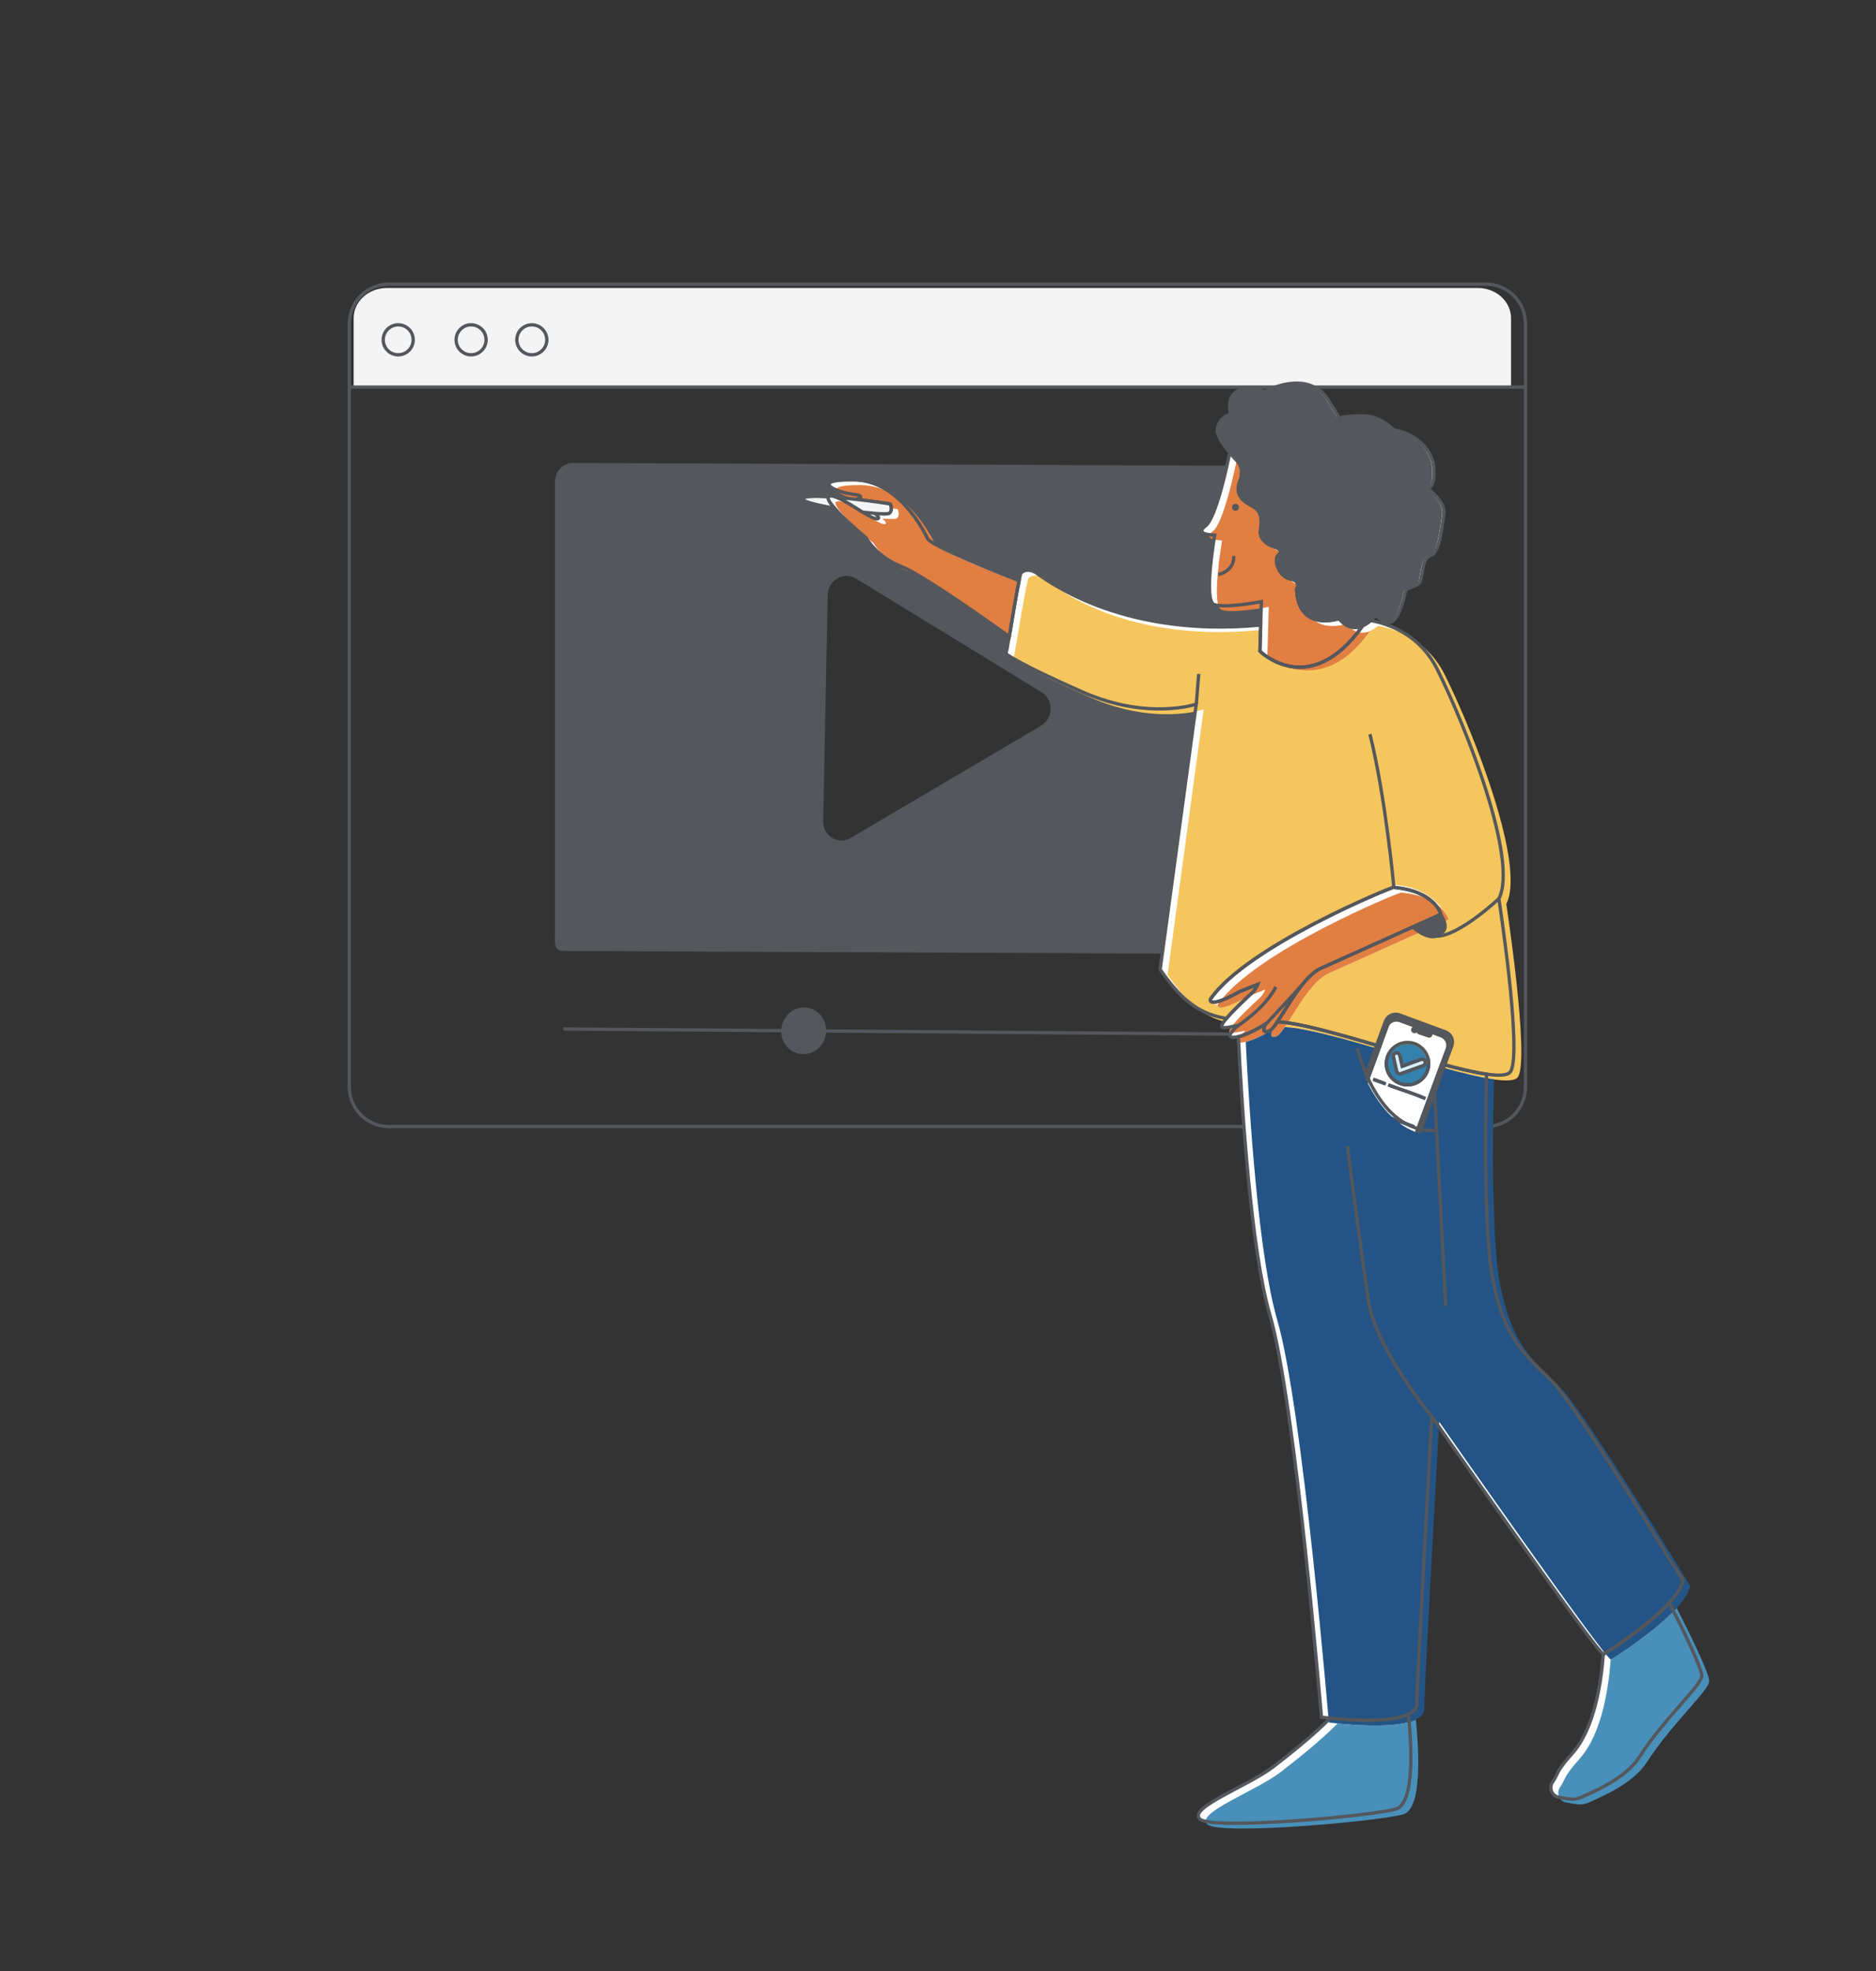 <?xml version="1.0" encoding="utf-8"?>
<!-- Generator: Adobe Illustrator 24.0.3, SVG Export Plug-In . SVG Version: 6.00 Build 0)  -->
<svg version="1.1" id="Layer_1" xmlns="http://www.w3.org/2000/svg" xmlns:xlink="http://www.w3.org/1999/xlink" x="0px" y="0px"
	 viewBox="0 0 566.93 595.28" style="enable-background:new 0 0 566.93 595.28;" xml:space="preserve">
<rect x="0" y="0" width="566.93" height="595.28" fill="#333333" stroke="none"/>
<style type="text/css">
	.st0{fill:#54575C;}
	.st1{fill:none;stroke:#54575C;stroke-miterlimit:10;}
	.st2{fill-rule:evenodd;clip-rule:evenodd;fill:#F4F4F5;}
	.st3{fill:#FFFFFF;}
	.st4{fill:none;}
	.st5{fill:#E17E41;}
	.st6{fill:#F5C65D;}
	.st7{fill:#4890BA;}
	.st8{fill:#235485;}
	.st9{fill:#F4F4F5;stroke:#54575C;stroke-miterlimit:10;}
	.st10{fill:#3581AD;}
	.st11{fill:#DCEFFA;}
	.st12{fill:#906253;}
	.st13{fill:#ECBB8F;}
	.st14{fill:none;stroke:#54575C;stroke-linejoin:round;stroke-miterlimit:10;}
	.st15{fill:#E0635D;}
	.st16{fill:none;stroke:#54575C;stroke-miterlimit:10;}
	.st17{fill:#F4F4F5;}
	.st18{fill:#C7895C;}
	.st19{fill:#61A575;}
	.st20{fill:none;stroke:#54575C;stroke-width:0.955;stroke-miterlimit:10;}
</style>
<g>
	<g>
		<path class="st0" d="M396.67,140.78l-223.45-0.98c-2.98,0-5.46,2.49-5.51,5.61v136.15c-0.05,3.1-0.44,5.64,2.56,5.64l223.45,0.98
			c2.98,0,5.46-2.49,5.51-5.61V146.42C399.28,143.34,399.65,140.8,396.67,140.78z M314.55,219.21l-28.73,16.93l-28.73,16.93
			c-3.8,2.24-8.42-0.6-8.32-5.1l0.68-34.11l0.68-34.11c0.09-4.5,4.85-7.3,8.55-5.02l28.06,17.18l28.06,17.18
			C318.47,211.34,318.35,216.96,314.55,219.21z"/>
	</g>
	<line class="st1" x1="170.24" y1="310.77" x2="395.42" y2="312.51"/>
	
		<ellipse transform="matrix(0.202 -0.98 0.98 0.202 -111.259 486.205)" class="st0" cx="242.62" cy="311.35" rx="7.06" ry="6.77"/>
</g>
<g>
	<path class="st1" d="M461,97.79v230.48c0,6.61-5.36,11.98-11.98,11.98H117.54c-6.61,0-11.98-5.36-11.98-11.98V97.79
		c0-6.61,5.36-11.98,11.98-11.98h331.48C455.64,85.81,461,91.17,461,97.79z"/>
	<path class="st2" d="M106.87,96.08v20.48h349.77V96.08c0-5-4.5-9.1-10-9.1H116.87C111.37,86.99,106.87,91.08,106.87,96.08z"/>
	<line class="st1" x1="105.93" y1="116.9" x2="461.36" y2="116.9"/>
	<g>
		<circle class="st1" cx="120.34" cy="102.63" r="4.53"/>
		<circle class="st1" cx="142.37" cy="102.63" r="4.53"/>
		<circle class="st1" cx="160.72" cy="102.63" r="4.53"/>
	</g>
</g>
<g>
	<g>
		<g>
			<path class="st3" d="M265.17,156.69c0.71-0.14,0.2-0.82-0.8-1.66c-1.1-0.09-2.33-0.21-3.65-0.36
				C262.71,155.91,264.4,156.85,265.17,156.69z"/>
			<path class="st3" d="M404.68,186.82c0,0-3.03,1.04-6.15,0.5c-3.18-0.56-6.46-2.77-6.67-9.47c0,0,1.5-2.35-1.92-2.99
				s-5.34-5.98-3.42-7.48c1.92-1.5-2.35-2.56-2.35-2.56s-3.85-1.5-3.2-4.91c0.64-3.42,0-5.55-2.14-6.84
				c-1.81-1.09-6.22-2.94-4.03-8.02c0.87-2.02,0.53-4.34-0.98-5.93c-0.7-0.73-1.45-1.56-2.18-2.43c-0.72,3.56-4.11,19.69-7.34,22.15
				c-3.63,2.78,2.78,2.78,2.78,2.78s-3.42,19.66-0.21,20.94c3.2,1.28,14.31-0.85,14.31-0.85l-0.2,7.09l-0.22,7.87
				c0,0,14.97,14.95,31.09-7.69C409.79,189.88,407.19,189.93,404.68,186.82z"/>
			<path class="st3" d="M431.39,147.51c2.99-0.85,1.71-7.69,1.71-7.69c-2.35-8.76-11.96-10.04-11.96-10.04s-3.63-3.63-7.69-4.06
				s-8.76,0.43-8.76,0.43l-3.42-5.55c-6.41-9.4-19.01-2.35-19.01-2.35c-13.46-3.85-10.26,6.84-10.26,6.84s-3.2,0.43-4.06,4.27
				c-0.41,1.82,1.54,4.75,3.71,7.33c0.73,0.87,1.48,1.7,2.18,2.43c1.51,1.59,1.85,3.92,0.98,5.93c-2.2,5.08,2.22,6.94,4.03,8.02
				c2.14,1.28,2.78,3.42,2.14,6.84c-0.64,3.42,3.2,4.91,3.2,4.91s4.27,1.07,2.35,2.56c-1.92,1.5,0,6.84,3.42,7.48
				s1.92,2.99,1.92,2.99c0.22,6.7,3.49,8.91,6.67,9.47c3.12,0.55,6.15-0.5,6.15-0.5c2.51,3.11,5.11,3.06,7.16,2.14
				c0.92-0.41,1.72-1,2.37-1.56c0.99-0.86,1.58-1.65,1.58-1.65s0.85,1.5,3.85,2.14c2.99,0.64,4.91-8.55,5.13-9.4
				c0.21-0.85,2.35-1.07,3.85-2.14s0.85-7.91,3.63-8.55c2.78-0.64,3.42-8.33,4.06-12.39S431.39,147.51,431.39,147.51z"/>
			<path class="st3" d="M280.34,162.68c-1.28-2.56-8.76-17.52-22.22-17.73c-13.46-0.21-5.98,3.63-0.64,4.27
				c4.32,0.52,2.21,1.31,1.25,1.6c5.28,0.6,9.92,1.3,10.29,1.39c0,0,0.85,1.71-0.21,2.78c-0.25,0.25-1.98,0.24-4.43,0.05
				c0.99,0.84,1.5,1.52,0.8,1.66c-0.76,0.15-2.46-0.79-4.45-2.02c-2.51-1.55-5.5-3.55-7.73-4.43c-0.96-0.38-1.77-0.55-2.35-0.39
				c-0.14,0.04-0.23,0.11-0.3,0.19c-0.42,0.51,0.41,1.82,1.81,3.41c3.28,3.74,9.6,9,9.6,9s3.2,5.77,10.47,8.55
				c6.54,2.5,28.45,18.13,32.78,21.25c1-6.01,2.23-13.24,2.97-16.85C303.54,173.68,281.49,164.98,280.34,162.68z"/>
			<g>
				<path class="st3" d="M250.34,150.05c-3.86-0.24-6.96-0.2-7.61,0.45c-0.84,0.84,3.82,2,9.42,2.96
					C250.76,151.87,249.92,150.56,250.34,150.05z"/>
				<path class="st3" d="M269.01,152.21c-0.37-0.09-5-0.79-10.29-1.39c-1.88-0.21-3.85-0.42-5.74-0.57
					c2.23,0.88,5.22,2.88,7.73,4.43c1.32,0.15,2.56,0.27,3.65,0.36c2.45,0.19,4.17,0.21,4.43-0.05
					C269.87,153.92,269.01,152.21,269.01,152.21z"/>
			</g>
			<path class="st3" d="M452.96,271.42c5.98-11.54-9.83-51.7-18.59-69.22c-4.95-9.89-13.5-13.52-20.17-14.8
				c-0.64,0.56-1.45,1.15-2.37,1.56c-16.12,22.64-31.09,7.69-31.09,7.69l0.22-7.87c-43.2,4.12-65.86-14.59-67.95-15.85
				c-2.14-1.28-3.85-0.64-4.49,0.21c-0.1,0.14-0.3,0.97-0.57,2.26c-0.74,3.61-1.97,10.84-2.97,16.85c-0.89,5.35-1.02,5.16-1.02,5.16
				s3.2,2.78,23.07,11.54c19.87,8.76,34.47,3.72,34.47,3.72l-10.9,80.12c7.11,10.34,12.71,13.59,20.02,14.79
				c0.87-1.03,2.02-2.23,3.18-3.38c2.14-2.13,4.32-4.1,4.79-4.57c1.07-1.07,1.5-2.35,1.5-2.35l-5.34,2.14
				c-0.43,0.24-0.83,0.45-1.22,0.66c-8.73,4.62-7.76,1.69-7.76,1.69c11.11-16.02,54.7-33.81,55.33-33.76
				c12.61,1.07,14.31,8.12,14.31,8.12s-34.61,15.6-36.11,16.24c-1.21,0.52-2.39,1.41-3.54,2.52c-3.85,3.74-7.27,10.06-9.76,13.71
				c0.02,0,0.03,0,0.05,0c13.24,0.68,47.77,13.62,63.13,15.81c3.98,0.57,6.67,0.41,7.37-0.86
				C460.01,317.36,452.96,271.42,452.96,271.42z"/>
			<path class="st3" d="M421.13,268.01c-0.64-0.05-44.23,17.73-55.33,33.76c0,0-0.97,2.93,7.76-1.69c0.39-0.21,0.79-0.42,1.22-0.66
				l5.34-2.14c0,0-0.43,1.28-1.5,2.35c-0.47,0.47-2.64,2.44-4.79,4.57c-1.16,1.15-2.31,2.35-3.18,3.38
				c-1.2,1.42-1.85,2.52-1.22,2.73c0.99,0.33,4.63-0.75,4.64-0.5c-1.83,1.61-3.51,3.49-1.44,3.49c0.49,0,1.03-0.08,1.6-0.21
				c3.6-0.82,8.23-3.85,8.23-3.85s-1.71,3.2,1.07,2.14c0.66-0.25,1.51-1.3,2.52-2.78c2.48-3.65,5.91-9.97,9.76-13.71
				c1.15-1.11,2.33-2.01,3.54-2.52c1.5-0.64,36.11-16.24,36.11-16.24S433.74,269.07,421.13,268.01z"/>
			<path class="st3" d="M401.99,518.92c-5.1,5.2-12.75,11.24-17.18,14.65c-7.48,5.77-25.85,12.39-22.22,15.81
				c3.63,3.42,51.28-0.85,59.18-2.99c5.83-1.58,4.8-19.4,3.86-28.66C420.19,520.41,407.51,519.48,401.99,518.92z"/>
			<path class="st3" d="M504.45,484.05c-6.6,7.22-18.91,15.07-19.87,15.55c-0.01,0.01-0.04-0.01-0.06-0.01
				c-0.64,8.76-2.71,22.46-9.34,29.92c-5.32,5.98-4.08,5.97-5.98,8.69c-1.23,1.76-0.23,4.23,1.89,4.6c4.9,0.86,4.85,0.94,8.83-0.91
				c3.83-1.78,11.71-5.35,15.56-11.32c7.75-12,19-21.72,18.8-24.57C514.08,503.25,508.03,491.04,504.45,484.05z"/>
			<path class="st3" d="M468.99,417.13c-7.69-7.69-13.89-11.75-17.73-29.91c-2.78-13.11-2.43-45.69-2.03-62.81
				c-15.36-2.19-49.89-15.14-63.13-15.81c-0.02,0-0.03,0-0.05,0c-1.01,1.48-1.86,2.53-2.52,2.78c-2.78,1.07-1.07-2.14-1.07-2.14
				s-4.63,3.03-8.23,3.85c1.05,21.21,3.82,64.51,9.51,83.96c7.69,26.28,15.6,121.57,15.6,121.57s1.01,0.14,2.65,0.3
				c5.52,0.56,18.2,1.49,23.65-1.19c1.75-0.86,2.76-2.08,2.55-3.81c-0.21-1.71,4.49-86.1,4.49-86.1s49.68,71.06,51.86,71.77
				c0.02,0.01,0.05,0.02,0.06,0.01c0.96-0.48,13.27-8.33,19.87-15.55c2.18-2.39,3.74-4.71,4.06-6.67
				C508.51,477.38,476.68,424.82,468.99,417.13z"/>
		</g>
		<g>
			<path class="st4" d="M267.41,158.28c0.71-0.14,0.2-0.82-0.8-1.66c-1.1-0.09-2.33-0.21-3.65-0.36
				C264.95,157.49,266.64,158.43,267.41,158.28z"/>
			<path class="st5" d="M406.92,188.41c0,0-3.03,1.04-6.15,0.5c-3.18-0.56-6.46-2.77-6.67-9.47c0,0,1.5-2.35-1.92-2.99
				s-5.34-5.98-3.42-7.48c1.92-1.5-2.35-2.56-2.35-2.56s-3.85-1.5-3.2-4.91c0.64-3.42,0-5.55-2.14-6.84
				c-1.81-1.09-6.22-2.94-4.03-8.02c0.87-2.02,0.53-4.34-0.98-5.93c-0.7-0.73-1.45-1.56-2.18-2.43c-0.72,3.56-4.11,19.69-7.34,22.15
				c-3.63,2.78,2.78,2.78,2.78,2.78s-3.42,19.66-0.21,20.94c3.2,1.28,14.31-0.85,14.31-0.85l-0.2,7.09l-0.22,7.87
				c0,0,14.97,14.95,31.09-7.69C412.03,191.47,409.43,191.51,406.92,188.41z"/>
			<path class="st0" d="M430.85,147.56c2.99-0.85,1.71-7.69,1.71-7.69c-2.35-8.76-11.96-10.04-11.96-10.04s-3.63-3.63-7.69-4.06
				s-8.76,0.43-8.76,0.43l-3.42-5.55c-6.41-9.4-19.01-2.35-19.01-2.35c-13.46-3.85-10.26,6.84-10.26,6.84s-3.2,0.43-4.06,4.27
				c-0.41,1.82,1.54,4.75,3.71,7.33c0.73,0.87,1.48,1.7,2.18,2.43c1.51,1.59,1.85,3.92,0.98,5.93c-2.2,5.08,2.22,6.94,4.03,8.02
				c2.14,1.28,2.78,3.42,2.14,6.84c-0.64,3.42,3.2,4.91,3.2,4.91s4.27,1.07,2.35,2.56c-1.92,1.5,0,6.84,3.42,7.48
				s1.92,2.99,1.92,2.99c0.22,6.7,3.49,8.91,6.67,9.47c3.12,0.55,6.15-0.5,6.15-0.5c2.51,3.11,5.11,3.06,7.16,2.14
				c0.92-0.41,1.72-1,2.37-1.56c0.99-0.86,1.58-1.65,1.58-1.65s0.85,1.5,3.85,2.14c2.99,0.64,4.91-8.55,5.13-9.4
				c0.21-0.85,2.35-1.07,3.85-2.14s0.85-7.91,3.63-8.55c2.78-0.64,3.42-8.33,4.06-12.39S430.85,147.56,430.85,147.56z"/>
			<path class="st5" d="M282.58,164.26c-1.28-2.56-8.76-17.52-22.22-17.73c-13.46-0.21-5.98,3.63-0.64,4.27
				c4.32,0.52,2.21,1.31,1.25,1.6c5.28,0.6,9.92,1.3,10.29,1.39c0,0,0.85,1.71-0.21,2.78c-0.25,0.25-1.98,0.24-4.43,0.05
				c0.99,0.84,1.5,1.52,0.8,1.66c-0.76,0.15-2.46-0.79-4.45-2.02c-2.51-1.55-5.5-3.55-7.73-4.43c-0.96-0.38-1.77-0.55-2.35-0.39
				c-0.14,0.04-0.23,0.11-0.3,0.19c-0.42,0.51,0.41,1.82,1.81,3.41c3.28,3.74,9.6,9,9.6,9s3.2,5.77,10.47,8.55
				c6.54,2.5,26.69,16.85,31.03,19.97c1-6.01,1.76-13.08,2.5-16.68C303.55,174.15,283.73,166.57,282.58,164.26z"/>
			<path class="st6" d="M455.2,273.01c5.98-11.54-9.83-51.7-18.59-69.22c-4.95-9.89-13.5-13.52-20.17-14.8
				c-0.64,0.56-1.45,1.15-2.37,1.56c-16.12,22.64-33.33,6.1-33.33,6.1l-0.13-6.35c-43.2,4.12-63.26-14.52-65.36-15.77
				c-2.14-1.28-3.85-0.64-4.49,0.21c-0.1,0.14-0.3,0.97-0.57,2.26c-0.74,3.61-1.97,10.84-2.97,16.85c-0.89,5.35-1.02,5.16-1.02,5.16
				s3.2,2.78,23.07,11.54c19.87,8.76,34.47,3.72,34.47,3.72l-10.9,80.12c6.14,8.93,11.16,12.56,17.12,14.16
				c0.15-0.22,0.32-0.43,0.52-0.64c1.84-1.95,3.55-4,5.28-6.04c0.11-0.13,0.22-0.25,0.33-0.37c-0.1,0.06-0.22,0.12-0.32,0.17
				c-8.73,4.62-10,0.11-10,0.11c11.11-16.02,55.44-34.56,56.08-34.51c12.61,1.07,15.81,10.46,15.81,10.46s-34.61,15.6-36.11,16.24
				c-1.21,0.52-2.39,1.41-3.54,2.52c-3.85,3.74-7.27,10.06-9.76,13.71c0.02,0,0.03,0,0.05,0c13.24,0.68,47.77,13.62,63.13,15.81
				c3.98,0.57,6.67,0.41,7.37-0.86C462.25,318.95,455.2,273.01,455.2,273.01z"/>
			<path class="st5" d="M423.37,269.59c-0.64-0.05-44.23,17.73-55.33,33.76c0,0-0.97,2.93,7.76-1.69c0.39-0.21,0.79-0.42,1.22-0.66
				l5.34-2.14c0,0-0.43,1.28-1.5,2.35c-0.47,0.47-2.64,2.44-4.79,4.57c-1.16,1.15-2.31,2.35-3.18,3.38
				c-1.2,1.42-1.85,2.52-1.22,2.73c0.99,0.33,4.63-0.75,4.64-0.5c-1.83,1.61-3.51,3.49-1.44,3.49c0.49,0,1.03-0.08,1.6-0.21
				c3.6-0.82,8.23-3.85,8.23-3.85s-1.71,3.2,1.07,2.14c0.66-0.25,1.51-1.3,2.52-2.78c2.48-3.65,5.91-9.97,9.76-13.71
				c1.15-1.11,2.33-2.01,3.54-2.52c1.5-0.64,36.11-16.24,36.11-16.24S435.98,270.66,423.37,269.59z"/>
			<path class="st7" d="M404.23,520.51c-5.1,5.2-12.75,11.24-17.18,14.65c-7.48,5.77-25.85,12.39-22.22,15.81
				c3.63,3.42,51.28-0.85,59.18-2.99c5.83-1.58,4.8-19.4,3.86-28.66C422.42,521.99,409.75,521.07,404.23,520.51z"/>
			<path class="st7" d="M506.69,485.64c-6.6,7.22-18.91,15.07-19.87,15.55c-0.01,0.01-0.04-0.01-0.06-0.01
				c-0.64,8.76-2.71,22.46-9.34,29.92c-5.32,5.98-4.08,5.97-5.98,8.69c-1.23,1.76-0.23,4.23,1.89,4.6c4.9,0.86,4.85,0.94,8.83-0.91
				c3.83-1.78,11.71-5.35,15.56-11.32c7.75-12,19-21.72,18.8-24.57C516.32,504.84,510.27,492.63,506.69,485.64z"/>
			<path class="st8" d="M471.23,418.72c-7.69-7.69-13.89-11.75-17.73-29.91c-2.78-13.11-2.43-45.69-2.03-62.81
				c-15.36-2.19-49.89-15.14-63.13-15.81c-0.02,0-0.03,0-0.05,0c-1.01,1.48-1.86,2.53-2.52,2.78c-2.78,1.07-1.07-2.14-1.07-2.14
				s-4.63,3.03-8.23,3.85c1.05,21.21,3.82,64.51,9.51,83.96c7.69,26.28,15.6,121.57,15.6,121.57s1.01,0.14,2.65,0.3
				c5.52,0.56,18.2,1.49,23.65-1.19c1.75-0.86,2.76-2.08,2.55-3.81c-0.21-1.71,4.49-86.1,4.49-86.1s49.68,71.06,51.86,71.77
				c0.02,0.01,0.05,0.02,0.06,0.01c0.96-0.48,13.27-8.33,19.87-15.55c2.18-2.39,3.74-4.71,4.06-6.67
				C510.75,478.97,478.92,426.41,471.23,418.72z"/>
		</g>
		<g>
			<g>
				<path class="st4" d="M265.17,156.69c0.71-0.14,0.2-0.82-0.8-1.66c-1.1-0.09-2.33-0.21-3.65-0.36
					C262.71,155.91,264.4,156.85,265.17,156.69z"/>
				<path class="st1" d="M404.68,186.82c0,0-3.03,1.04-6.15,0.5c-3.18-0.56-6.46-2.77-6.67-9.47c0,0,1.5-2.35-1.92-2.99
					s-5.34-5.98-3.42-7.48c1.92-1.5-2.35-2.56-2.35-2.56s-3.85-1.5-3.2-4.91c0.64-3.42,0-5.55-2.14-6.84
					c-1.81-1.09-6.22-2.94-4.03-8.02c0.87-2.02,0.53-4.34-0.98-5.93c-0.7-0.73-1.45-1.56-2.18-2.43
					c-0.72,3.56-4.11,19.69-7.34,22.15c-3.63,2.78,2.78,2.78,2.78,2.78s-3.42,19.66-0.21,20.94c3.2,1.28,14.31-0.85,14.31-0.85
					l-0.2,7.09l-0.22,7.87c0,0,14.97,14.95,31.09-7.69C409.79,189.88,407.19,189.93,404.68,186.82z"/>
				<path class="st1" d="M431.39,147.51c2.99-0.85,1.71-7.69,1.71-7.69c-2.35-8.76-11.96-10.04-11.96-10.04s-3.63-3.63-7.69-4.06
					s-8.76,0.43-8.76,0.43l-3.42-5.55c-6.41-9.4-19.01-2.35-19.01-2.35c-13.46-3.85-10.26,6.84-10.26,6.84s-3.2,0.43-4.06,4.27
					c-0.41,1.82,1.54,4.75,3.71,7.33c0.73,0.87,1.48,1.7,2.18,2.43c1.51,1.59,1.85,3.92,0.98,5.93c-2.2,5.08,2.22,6.94,4.03,8.02
					c2.14,1.28,2.78,3.42,2.14,6.84c-0.64,3.42,3.2,4.91,3.2,4.91s4.27,1.07,2.35,2.56c-1.92,1.5,0,6.84,3.42,7.48
					s1.92,2.99,1.92,2.99c0.22,6.7,3.49,8.91,6.67,9.47c3.12,0.55,6.15-0.5,6.15-0.5c2.51,3.11,5.11,3.06,7.16,2.14
					c0.92-0.41,1.72-1,2.37-1.56c0.99-0.86,1.58-1.65,1.58-1.65s0.85,1.5,3.85,2.14c2.99,0.64,4.91-8.55,5.13-9.4
					c0.21-0.85,2.35-1.07,3.85-2.14s0.85-7.91,3.63-8.55c2.78-0.64,3.42-8.33,4.06-12.39S431.39,147.51,431.39,147.51z"/>
				<path class="st1" d="M280.34,162.68c-1.28-2.56-8.76-17.52-22.22-17.73c-13.46-0.21-5.98,3.63-0.64,4.27
					c4.32,0.52,2.21,1.31,1.25,1.6c5.28,0.6,9.92,1.3,10.29,1.39c0,0,0.85,1.71-0.21,2.78c-0.25,0.25-1.98,0.24-4.43,0.05
					c0.99,0.84,1.5,1.52,0.8,1.66c-0.76,0.15-2.46-0.79-4.45-2.02c-2.51-1.55-5.5-3.55-7.73-4.43c-0.96-0.38-1.77-0.55-2.35-0.39
					c-0.14,0.04-0.23,0.11-0.3,0.19c-0.42,0.51,0.41,1.82,1.81,3.41c3.28,3.74,9.6,9,9.6,9s3.2,5.77,10.47,8.55
					c6.54,2.5,28.45,18.13,32.78,21.25c1-6.01,2.23-13.24,2.97-16.85C303.54,173.68,281.49,164.98,280.34,162.68z"/>
				<g>
					<path class="st9" d="M250.34,150.05c-3.86-0.24-6.96-0.2-7.61,0.45c-0.84,0.84,3.82,2,9.42,2.96
						C250.76,151.87,249.92,150.56,250.34,150.05z"/>
					<path class="st9" d="M269.01,152.21c-0.37-0.09-5-0.79-10.29-1.39c-1.88-0.21-3.85-0.42-5.74-0.57
						c2.23,0.88,5.22,2.88,7.73,4.43c1.32,0.15,2.56,0.27,3.65,0.36c2.45,0.19,4.17,0.21,4.43-0.05
						C269.87,153.92,269.01,152.21,269.01,152.21z"/>
				</g>
				<path class="st1" d="M452.96,271.42c5.98-11.54-9.83-51.7-18.59-69.22c-4.95-9.89-13.5-13.52-20.17-14.8
					c-0.64,0.56-1.45,1.15-2.37,1.56c-16.12,22.64-31.09,7.69-31.09,7.69l0.22-7.87c-43.2,4.12-65.86-14.59-67.95-15.85
					c-2.14-1.28-3.85-0.64-4.49,0.21c-0.1,0.14-0.3,0.97-0.57,2.26c-0.74,3.61-1.97,10.84-2.97,16.85
					c-0.89,5.35-1.02,5.16-1.02,5.16s3.2,2.78,23.07,11.54c19.87,8.76,34.47,3.72,34.47,3.72l-10.9,80.12
					c7.11,10.34,12.71,13.59,20.02,14.79c0.87-1.03,2.02-2.23,3.18-3.38c2.14-2.13,4.32-4.1,4.79-4.57c1.07-1.07,1.5-2.35,1.5-2.35
					l-5.34,2.14c-0.43,0.24-0.83,0.45-1.22,0.66c-8.73,4.62-7.76,1.69-7.76,1.69c11.11-16.02,54.7-33.81,55.33-33.76
					c12.61,1.07,14.31,8.12,14.31,8.12s-34.61,15.6-36.11,16.24c-1.21,0.52-2.39,1.41-3.54,2.52c-3.85,3.74-7.27,10.06-9.76,13.71
					c0.02,0,0.03,0,0.05,0c13.24,0.68,47.77,13.62,63.13,15.81c3.98,0.57,6.67,0.41,7.37-0.86
					C460.01,317.36,452.96,271.42,452.96,271.42z"/>
				<path class="st1" d="M421.13,268.01c-0.64-0.05-44.23,17.73-55.33,33.76c0,0-0.97,2.93,7.76-1.69c0.39-0.21,0.79-0.42,1.22-0.66
					l5.34-2.14c0,0-0.43,1.28-1.5,2.35c-0.47,0.47-2.64,2.44-4.79,4.57c-1.16,1.15-2.31,2.35-3.18,3.38
					c-1.2,1.42-1.85,2.52-1.22,2.73c0.99,0.33,4.63-0.75,4.64-0.5c-1.83,1.61-3.51,3.49-1.44,3.49c0.49,0,1.03-0.08,1.6-0.21
					c3.6-0.82,8.23-3.85,8.23-3.85s-1.71,3.2,1.07,2.14c0.66-0.25,1.51-1.3,2.52-2.78c2.48-3.65,5.91-9.97,9.76-13.71
					c1.15-1.11,2.33-2.01,3.54-2.52c1.5-0.64,36.11-16.24,36.11-16.24S433.74,269.07,421.13,268.01z"/>
				<path class="st1" d="M401.99,518.92c-5.1,5.2-12.75,11.24-17.18,14.65c-7.48,5.77-25.85,12.39-22.22,15.81
					c3.63,3.42,51.28-0.85,59.18-2.99c5.83-1.58,4.8-19.4,3.86-28.66C420.19,520.41,407.51,519.48,401.99,518.92z"/>
				<path class="st1" d="M504.45,484.05c-6.6,7.22-18.91,15.07-19.87,15.55c-0.01,0.01-0.04-0.01-0.06-0.01
					c-0.64,8.76-2.71,22.46-9.34,29.92c-5.32,5.98-4.08,5.97-5.98,8.69c-1.23,1.76-0.23,4.23,1.89,4.6c4.9,0.86,4.85,0.94,8.83-0.91
					c3.83-1.78,11.71-5.35,15.56-11.32c7.75-12,19-21.72,18.8-24.57C514.08,503.25,508.03,491.04,504.45,484.05z"/>
				<path class="st1" d="M468.99,417.13c-7.69-7.69-13.89-11.75-17.73-29.91c-2.78-13.11-2.43-45.69-2.03-62.81
					c-15.36-2.19-49.89-15.14-63.13-15.81c-0.02,0-0.03,0-0.05,0c-1.01,1.48-1.86,2.53-2.52,2.78c-2.78,1.07-1.07-2.14-1.07-2.14
					s-4.63,3.03-8.23,3.85c1.05,21.21,3.82,64.51,9.51,83.96c7.69,26.28,15.6,121.57,15.6,121.57s1.01,0.14,2.65,0.3
					c5.52,0.56,18.2,1.49,23.65-1.19c1.75-0.86,2.76-2.08,2.55-3.81c-0.21-1.71,4.49-86.1,4.49-86.1s49.68,71.06,51.86,71.77
					c0.02,0.01,0.05,0.02,0.06,0.01c0.96-0.48,13.27-8.33,19.87-15.55c2.18-2.39,3.74-4.71,4.06-6.67
					C508.51,477.38,476.68,424.82,468.99,417.13z"/>
			</g>
			<path class="st1" d="M374.07,309.81c0,0,8.17-5.22,11.5-11.76"/>
			<path class="st1" d="M382.2,309.68c0,0,9.44-10.04,10.86-11.82"/>
			<line class="st1" x1="361.52" y1="212.67" x2="362.26" y2="203.54"/>
			<path class="st0" d="M435.51,275.55c0,0,3.84,5.05,0,6.76c-3.84,1.71-8.56-2.36-8.56-2.36L435.51,275.55z"/>
			<path class="st1" d="M421.2,267.65c0,0-2.47-26.9-7.2-45.93"/>
			<path class="st1" d="M452.96,271.42c0,0-12.16,11.44-18.92,11.33c0,0-2.59,1.13-7.09-2.81"/>
			<path class="st1" d="M432.67,427.81c0,0-17-20.44-19.19-35.26c-2.19-14.82-6.32-46.41-6.32-46.41"/>
			<path class="st1" d="M368.17,173.52c0,0,4.82-0.91,4.69-5.6"/>
			<circle class="st0" cx="373.38" cy="153.21" r="1.04"/>
		</g>
	</g>
	<g>
		<line class="st1" x1="433.14" y1="322.44" x2="436.89" y2="394.45"/>
		<g>
			<polygon class="st4" points="436.77,314.51 436.77,314.51 436.77,314.51 			"/>
			<path class="st4" d="M436.41,314.01L436.41,314.01c0.03,0.04,0.07,0.08,0.1,0.11C436.48,314.09,436.45,314.05,436.41,314.01z"/>
			<path class="st4" d="M437.04,316.14c0-0.01,0-0.03,0-0.04C437.05,316.11,437.05,316.13,437.04,316.14L437.04,316.14z"/>
			<polygon class="st4" points="436.95,314.92 436.95,314.92 436.95,314.92 			"/>
			<path class="st4" d="M437.04,315.29c-0.02-0.1-0.04-0.21-0.07-0.31C437,315.08,437.02,315.19,437.04,315.29
				C437.04,315.29,437.04,315.29,437.04,315.29z"/>
			<path class="st4" d="M421.19,308.67c-0.15,0.05-0.29,0.12-0.43,0.19l0,0C420.9,308.78,421.04,308.71,421.19,308.67L421.19,308.67
				z"/>
			<path class="st4" d="M420.53,309c-0.09,0.06-0.18,0.12-0.27,0.2l0,0C420.35,309.13,420.44,309.07,420.53,309
				C420.53,309,420.53,309,420.53,309z"/>
			<path class="st3" d="M425.35,327.15c0.01,0,0.02,0,0.03,0c-0.82-0.01-1.6-0.17-2.32-0.46
				C423.76,326.98,424.54,327.15,425.35,327.15z"/>
			<path class="st3" d="M436.94,316.54c0.05-0.13,0.08-0.26,0.1-0.4c0-0.01,0-0.03,0-0.04c0.01-0.06,0.01-0.12,0.02-0.18
				c0.01-0.07,0.01-0.14,0.01-0.22c0-0.09-0.01-0.19-0.02-0.28c-0.01-0.05-0.01-0.09-0.02-0.14c-0.02-0.1-0.04-0.21-0.07-0.31
				c0,0,0-0.01,0-0.01c-0.01-0.02-0.01-0.04-0.02-0.06c0,0,0,0,0,0c-0.05-0.14-0.11-0.28-0.18-0.41c0,0,0,0,0,0
				c-0.06-0.11-0.13-0.22-0.2-0.32c-0.02-0.02-0.04-0.04-0.06-0.07c-0.03-0.04-0.06-0.08-0.1-0.11c-0.12-0.13-0.24-0.25-0.38-0.35
				c-0.19-0.13-0.38-0.25-0.6-0.33l-2.56-0.94c0.01,0.12,0,0.24-0.04,0.36c-0.08,0.24-0.25,0.43-0.47,0.55
				c-0.13,0.07-0.28,0.1-0.42,0.1c-0.1,0-0.2-0.02-0.29-0.05l-2.91-0.96c-0.24-0.08-0.43-0.25-0.54-0.47
				c-0.02-0.05-0.02-0.1-0.04-0.14c-0.18,0.17-0.43,0.28-0.7,0.28c-0.56,0-1.01-0.45-1.01-1.01c0-0.36,0.2-0.67,0.49-0.85l-4.08-1.5
				c-0.25-0.09-0.52-0.13-0.78-0.14c-0.07,0-0.14-0.01-0.21-0.01c-0.04,0-0.07,0.01-0.11,0.02c-0.19,0.02-0.37,0.06-0.55,0.11
				c0,0,0,0-0.01,0c-0.15,0.05-0.29,0.12-0.43,0.19c-0.08,0.04-0.15,0.09-0.22,0.15c-0.09,0.06-0.18,0.12-0.27,0.2
				c-0.15,0.14-0.29,0.29-0.4,0.45c-0.01,0.02-0.03,0.04-0.04,0.06c-0.01,0.03-0.03,0.05-0.04,0.08l-6.41,17.42
				c1.82,3.57,4.2,7.2,7.28,10.1c0.27,0.1,0.54,0.19,0.81,0.29c2,0.71,4.06,1.43,6.05,2.26l-0.38,0.92
				c-1.41-0.58-2.85-1.11-4.29-1.62c1.46,1.08,3.05,2,4.78,2.67l9.3-25.25C436.93,316.57,436.94,316.55,436.94,316.54z
				 M418.62,327.86l-3.64-1.34l0.35-0.94l3.64,1.34L418.62,327.86z M430.55,332.26c-2.19-0.98-4.54-1.79-6.82-2.57
				c-1.44-0.5-2.94-1.01-4.38-1.56l0.36-0.93c1.42,0.55,2.91,1.06,4.34,1.55c2.3,0.79,4.67,1.61,6.9,2.6L430.55,332.26z
				 M425.35,328.15c-3.8,0-6.9-3.09-6.9-6.9c0-3.8,3.09-6.9,6.9-6.9c0.02,0,0.04,0,0.07,0c0.01,0,0.02,0,0.03,0
				c0.9,0,1.75,0.19,2.52,0.52c2.51,1.03,4.28,3.5,4.28,6.38C432.25,325.05,429.16,328.15,425.35,328.15z"/>
			<path class="st3" d="M428.41,310.8c0.02-0.01,0.03-0.03,0.05-0.04l-0.06-0.02C428.4,310.76,428.4,310.78,428.41,310.8z"/>
			<path class="st10" d="M425.45,314.36c-0.01,0-0.02,0-0.03,0c0.9,0.01,1.77,0.19,2.55,0.52
				C427.2,314.54,426.35,314.36,425.45,314.36z"/>
			<path class="st10" d="M425.35,315.35c-3.25,0-5.9,2.65-5.9,5.9c0,2.44,1.49,4.54,3.6,5.43c0.72,0.29,1.5,0.45,2.32,0.46
				c3.24-0.02,5.87-2.65,5.87-5.9C431.25,318,428.6,315.35,425.35,315.35z M431.13,320.41c0.14,0.37,0.12,0.78-0.05,1.14
				c-0.17,0.36-0.47,0.63-0.84,0.77l-6.69,2.42c-0.16,0.06-0.33,0.09-0.5,0.09c-0.25,0-0.5-0.06-0.72-0.18l-0.08-0.05
				c-0.33-0.21-0.57-0.55-0.66-0.94l-0.98-4.37c-0.18-0.8,0.33-1.6,1.13-1.78c0.39-0.09,0.79-0.02,1.13,0.2
				c0.34,0.21,0.57,0.55,0.66,0.93l0.61,2.72l5.1-1.84C430,319.22,430.85,319.63,431.13,320.41z"/>
			<path class="st11" d="M422.54,318.85c-0.03-0.13-0.11-0.24-0.22-0.31c-0.08-0.05-0.17-0.08-0.26-0.08c-0.04,0-0.07,0-0.11,0.01
				c-0.27,0.06-0.43,0.32-0.38,0.59l0.98,4.38c0.03,0.13,0.11,0.24,0.22,0.31l0,0l-0.27,0.42l0.29-0.41
				c0.13,0.07,0.28,0.08,0.41,0.04l6.69-2.42c0.25-0.09,0.39-0.38,0.3-0.63c-0.09-0.26-0.38-0.39-0.63-0.3l-6.17,2.23L422.54,318.85
				z"/>
			<path class="st0" d="M436.96,311.17l-13.87-5.11c-1.96-0.72-4.16,0.29-4.88,2.25l-6.03,16.38c0.37,0.83,0.77,1.67,1.21,2.52
				l6.41-17.42c0.01-0.03,0.03-0.05,0.04-0.08c0.01-0.02,0.03-0.04,0.04-0.06c0.12-0.17,0.25-0.32,0.4-0.45l0,0
				c0.08-0.07,0.18-0.14,0.27-0.2c0,0,0,0,0,0c0.07-0.05,0.15-0.1,0.22-0.15l0,0c0.14-0.08,0.28-0.14,0.43-0.19h0
				c0.18-0.06,0.36-0.1,0.55-0.11c0.04,0,0.07-0.01,0.11-0.02c0.07,0,0.14,0.01,0.21,0.01c0.26,0.01,0.53,0.05,0.78,0.14l4.08,1.5
				c-0.29,0.18-0.49,0.48-0.49,0.85c0,0.56,0.45,1.01,1.01,1.01c0.27,0,0.52-0.11,0.7-0.28c0.02,0.05,0.02,0.1,0.04,0.14
				c0.11,0.22,0.31,0.39,0.54,0.47l2.91,0.96c0.1,0.03,0.2,0.05,0.29,0.05c0.14,0,0.29-0.03,0.42-0.1c0.22-0.11,0.39-0.31,0.47-0.55
				c0.04-0.12,0.05-0.24,0.04-0.36l2.56,0.94c0.22,0.08,0.42,0.2,0.6,0.33c0.14,0.1,0.27,0.22,0.38,0.35l0,0
				c0.03,0.04,0.06,0.08,0.1,0.11c0.1,0.12,0.18,0.25,0.26,0.38c0,0,0,0,0,0v0c0.07,0.13,0.13,0.27,0.18,0.41c0,0,0,0,0,0
				c0,0,0,0,0,0c0.01,0.02,0.01,0.04,0.02,0.06c0.03,0.1,0.05,0.2,0.07,0.31c0,0,0,0,0,0c0.05,0.26,0.05,0.53,0.01,0.81
				c0,0.01,0,0.03,0,0.04v0c-0.03,0.15-0.06,0.29-0.12,0.44l-9.3,25.25c0.6,0.23,1.22,0.43,1.86,0.61l9.72-26.39
				C439.93,314.08,438.92,311.89,436.96,311.17z M428.41,310.8c-0.01-0.02-0.01-0.04-0.01-0.06l0.06,0.02
				C428.44,310.77,428.42,310.79,428.41,310.8z"/>
			<path class="st0" d="M419.87,309.66c0.11-0.17,0.25-0.32,0.4-0.45C420.12,309.34,419.98,309.49,419.87,309.66z"/>
			<path class="st0" d="M420.53,309c0.07-0.05,0.15-0.1,0.22-0.15C420.68,308.9,420.61,308.95,420.53,309z"/>
			<path class="st0" d="M436.77,314.51c0.07,0.13,0.13,0.27,0.18,0.41C436.9,314.78,436.84,314.64,436.77,314.51z"/>
			<path class="st0" d="M436.03,313.66c0.14,0.1,0.26,0.23,0.38,0.35C436.3,313.88,436.17,313.76,436.03,313.66z"/>
			<path class="st0" d="M421.74,308.55c-0.19,0.02-0.37,0.06-0.55,0.11c0,0,0,0,0.01,0C421.37,308.61,421.56,308.57,421.74,308.55z"
				/>
			<path class="st0" d="M436.97,314.98c-0.01-0.02-0.01-0.04-0.02-0.06C436.96,314.94,436.96,314.96,436.97,314.98
				C436.97,314.98,436.97,314.98,436.97,314.98z"/>
			<path class="st0" d="M436.77,314.51c-0.07-0.13-0.16-0.26-0.26-0.38c0.02,0.02,0.04,0.04,0.06,0.07
				C436.64,314.29,436.71,314.4,436.77,314.51z"/>
			<path class="st0" d="M436.93,316.58c0.05-0.15,0.09-0.29,0.12-0.44c-0.02,0.13-0.06,0.27-0.1,0.4
				C436.94,316.55,436.93,316.57,436.93,316.58z"/>
			<path class="st0" d="M437.08,315.71c0,0.07-0.01,0.14-0.01,0.22c0,0.06-0.01,0.12-0.02,0.18c0.04-0.27,0.04-0.54-0.01-0.81
				c0.01,0.05,0.01,0.09,0.02,0.14C437.07,315.52,437.08,315.61,437.08,315.71z"/>
			<path class="st0" d="M419.71,327.19l-0.36,0.93c1.44,0.55,2.93,1.07,4.38,1.56c2.28,0.78,4.63,1.59,6.82,2.57l0.41-0.91
				c-2.23-0.99-4.6-1.81-6.9-2.6C422.62,328.25,421.13,327.74,419.71,327.19z"/>
			
				<rect x="416.48" y="324.78" transform="matrix(0.346 -0.938 0.938 0.346 -33.978 604.663)" class="st0" width="1" height="3.88"/>
			<path class="st0" d="M427.51,339.86c-1.99-0.82-4.06-1.55-6.05-2.26c-0.27-0.09-0.54-0.19-0.81-0.29c0.7,0.66,1.43,1.28,2.2,1.85
				c1.44,0.51,2.88,1.04,4.29,1.62L427.51,339.86z"/>
			<path class="st0" d="M427.97,314.87c-0.79-0.33-1.65-0.51-2.55-0.52c-0.02,0-0.04,0-0.07,0c-3.8,0-6.9,3.09-6.9,6.9
				c0,3.8,3.09,6.9,6.9,6.9c3.8,0,6.9-3.09,6.9-6.9C432.25,318.38,430.48,315.91,427.97,314.87z M425.38,327.15
				c-0.01,0-0.02,0-0.03,0c-0.81,0-1.59-0.17-2.3-0.47c-2.11-0.9-3.6-2.99-3.6-5.43c0-3.25,2.65-5.9,5.9-5.9
				c3.25,0,5.9,2.65,5.9,5.9C431.25,324.49,428.62,327.13,425.38,327.15z"/>
			<path class="st0" d="M424.13,321.35l-0.61-2.72c-0.09-0.39-0.32-0.72-0.66-0.93c-0.34-0.21-0.74-0.28-1.13-0.2
				c-0.8,0.18-1.31,0.98-1.13,1.78l0.98,4.37c0.08,0.38,0.32,0.73,0.66,0.94l0.08,0.05c0.22,0.12,0.47,0.18,0.72,0.18
				c0.17,0,0.34-0.03,0.5-0.09l6.69-2.42c0.37-0.14,0.67-0.41,0.84-0.77c0.17-0.36,0.19-0.77,0.05-1.14
				c-0.28-0.77-1.14-1.18-1.91-0.89L424.13,321.35z M430.2,320.75c0.09,0.25-0.04,0.54-0.3,0.63l-6.69,2.42
				c-0.13,0.05-0.28,0.04-0.41-0.04l-0.29,0.41l0.27-0.42l0,0c-0.11-0.07-0.19-0.18-0.22-0.31l-0.98-4.38
				c-0.06-0.26,0.11-0.53,0.38-0.59c0.04-0.01,0.07-0.01,0.11-0.01c0.09,0,0.18,0.03,0.26,0.08c0.11,0.07,0.19,0.18,0.22,0.31
				l0.86,3.83l6.17-2.23C429.82,320.36,430.1,320.49,430.2,320.75z"/>
		</g>
		<path class="st1" d="M410.18,316.5c0,0,5.74,25.72,23.54,24.93"/>
	</g>
</g>
</svg>
